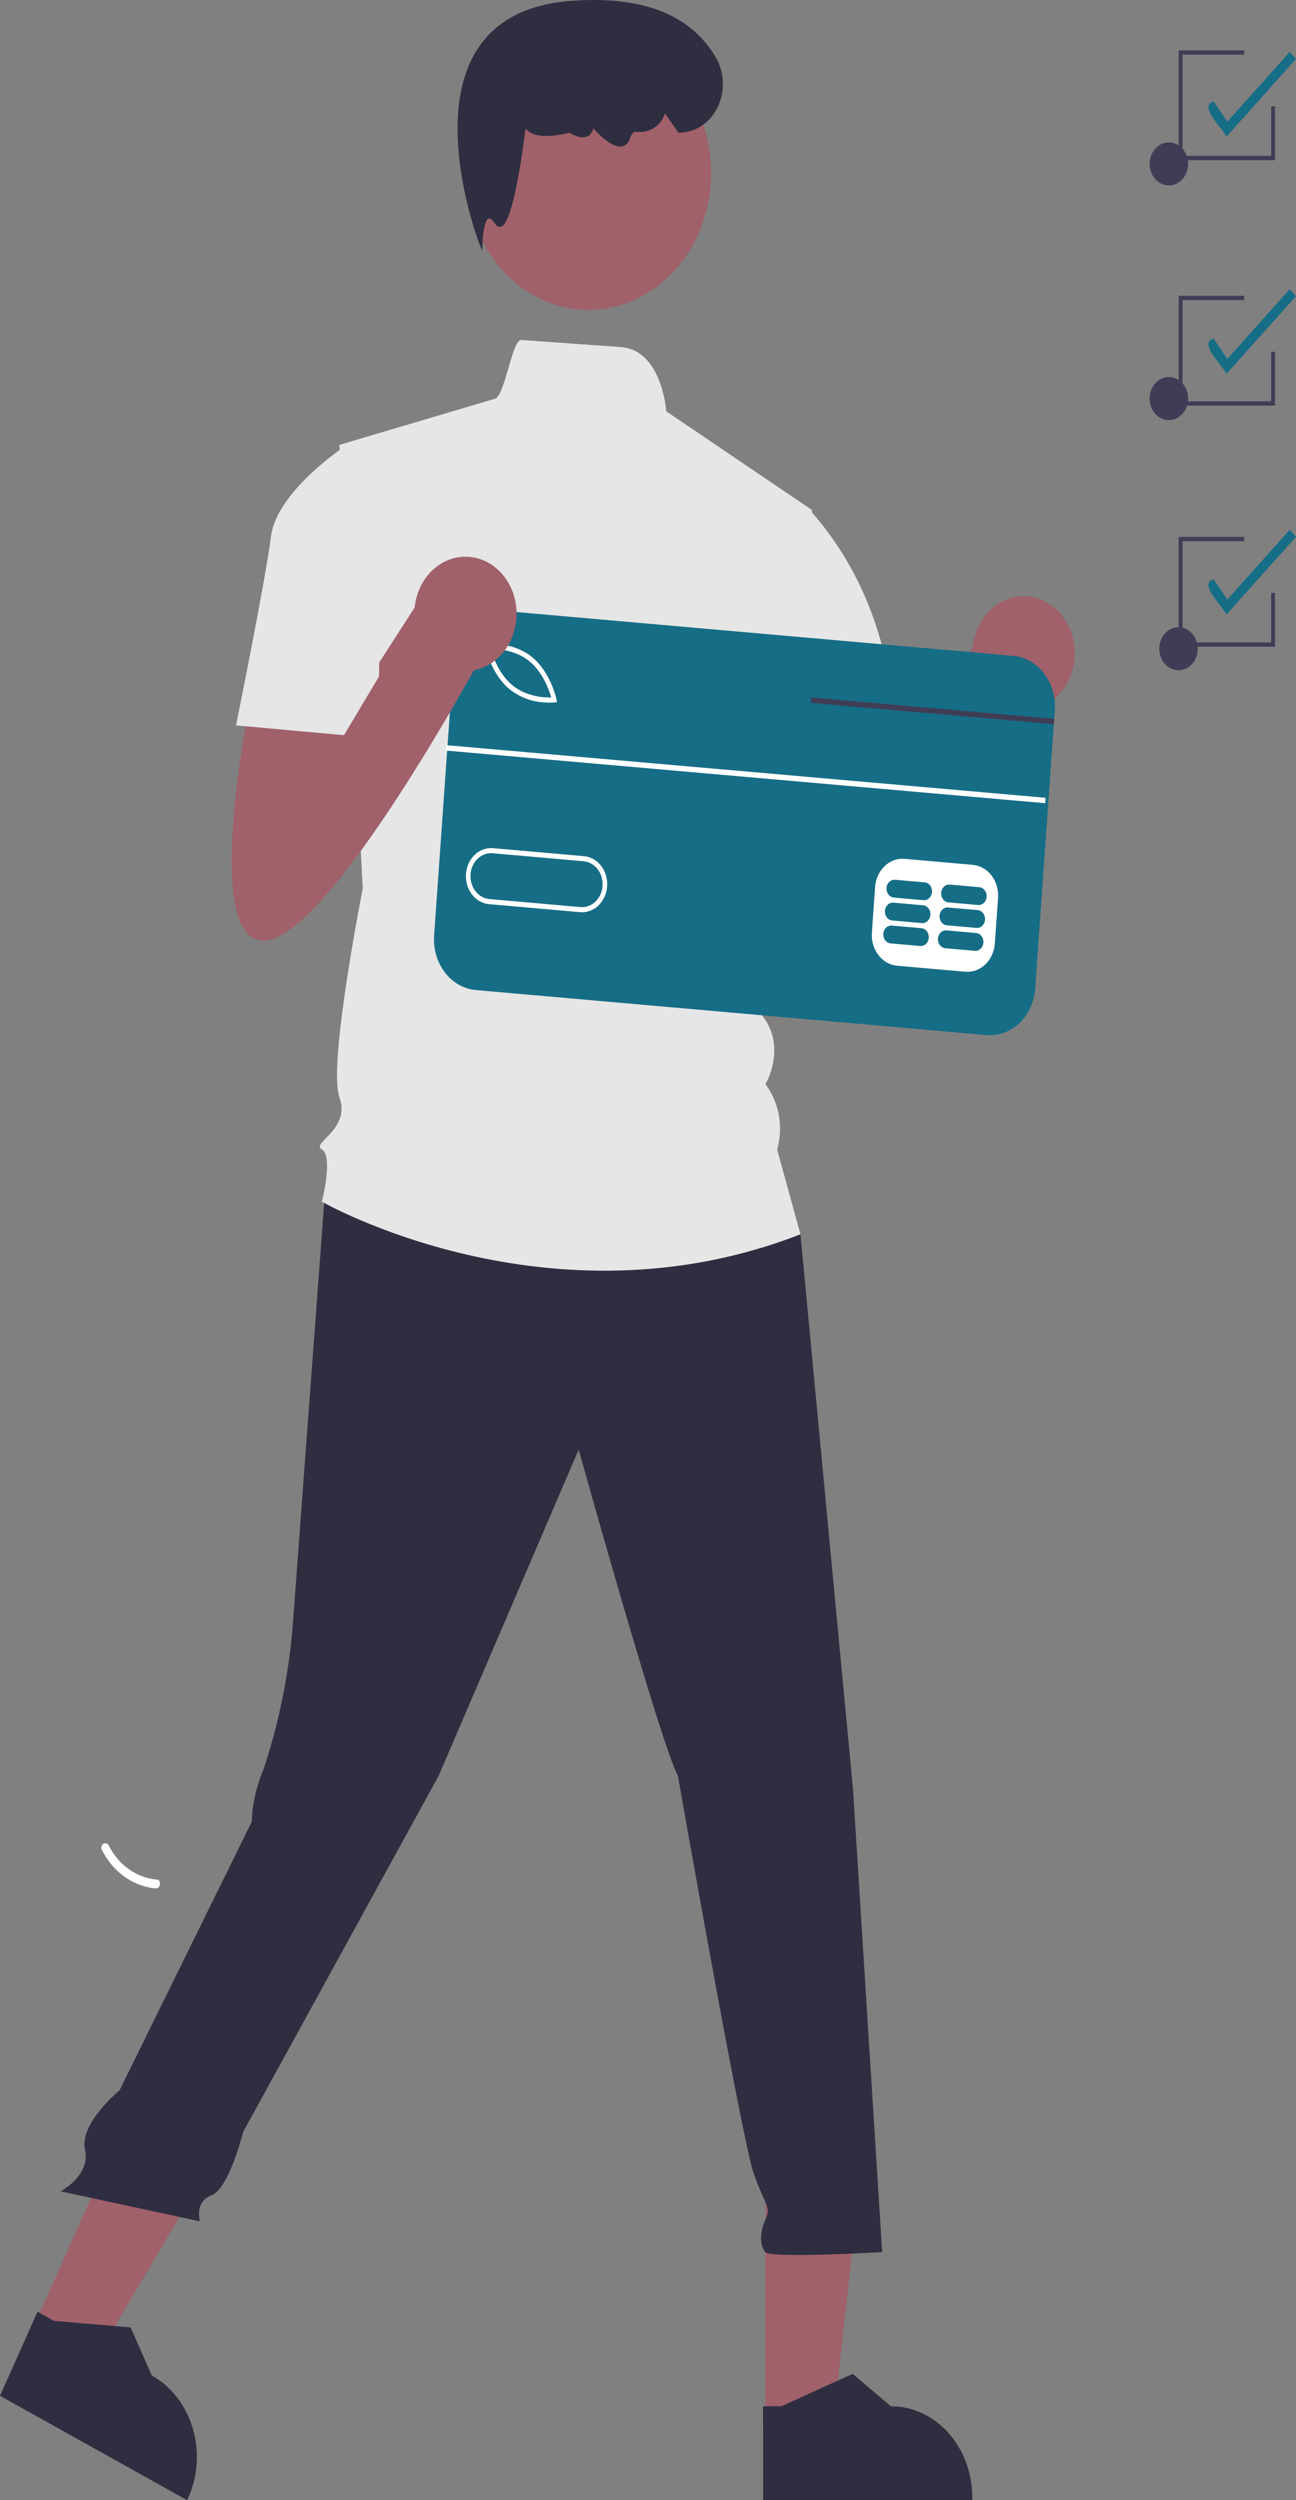 <svg width="181" height="349" viewBox="0 0 181 349" fill="none" xmlns="http://www.w3.org/2000/svg">
<rect x="0" y="0" width="181" height="349" fill="#808080" stroke="none"/>
<path d="M15.152 257.545C15.831 258.91 16.803 260.065 17.98 260.907C19.157 261.749 20.503 262.251 21.897 262.368C22.612 262.425 22.437 263.653 21.727 263.596C20.187 263.458 18.702 262.902 17.399 261.975C16.096 261.048 15.017 259.779 14.255 258.279C14.172 258.144 14.139 257.979 14.161 257.818C14.183 257.657 14.26 257.511 14.375 257.41C14.494 257.314 14.643 257.274 14.788 257.299C14.934 257.324 15.065 257.412 15.152 257.545Z" fill="white"/>
<path d="M171.273 19.095C170.972 18.102 167.2 14.728 169.512 14.161L171.407 16.986L180.124 7.247L181 8.226L171.273 19.095Z" fill="#166D86"/>
<path d="M171.273 52.211C170.972 51.218 167.2 47.844 169.512 47.277L171.407 50.101L180.124 40.363L181 41.342L171.273 52.211Z" fill="#166D86"/>
<path d="M171.273 85.799C170.972 84.807 167.2 81.433 169.512 80.865L171.407 83.69L180.124 73.951L181 74.931L171.273 85.799Z" fill="#166D86"/>
<path d="M163.246 58.644C164.732 58.644 165.936 57.298 165.936 55.638C165.936 53.978 164.732 52.633 163.246 52.633C161.761 52.633 160.557 53.978 160.557 55.638C160.557 57.298 161.761 58.644 163.246 58.644Z" fill="#3F3D56"/>
<path d="M163.246 25.887C164.732 25.887 165.936 24.541 165.936 22.881C165.936 21.222 164.732 19.876 163.246 19.876C161.761 19.876 160.557 21.222 160.557 22.881C160.557 24.541 161.761 25.887 163.246 25.887Z" fill="#3F3D56"/>
<path d="M164.592 93.562C166.078 93.562 167.282 92.217 167.282 90.557C167.282 88.897 166.078 87.552 164.592 87.552C163.107 87.552 161.902 88.897 161.902 90.557C161.902 92.217 163.107 93.562 164.592 93.562Z" fill="#3F3D56"/>
<path d="M178.066 90.277H164.617V74.95H173.762V75.552H165.155V89.676H177.528V82.764H178.066V90.277Z" fill="#3F3D56"/>
<path d="M178.066 56.618H164.617V41.292H173.762V41.893H165.155V56.017H177.528V49.105H178.066V56.618Z" fill="#3F3D56"/>
<path d="M178.066 22.359H164.617V7.032H173.762V7.634H165.155V21.758H177.528V14.846H178.066V22.359Z" fill="#3F3D56"/>
<path d="M113.129 102.225C113.129 102.225 105.793 136.832 114.759 136.832C123.725 136.832 144.917 97.672 144.917 97.672L137.582 87.654L124.415 108.079L123.725 97.672L113.129 102.225Z" fill="#A0616A"/>
<path d="M142.961 99.176C146.902 99.176 150.097 95.606 150.097 91.203C150.097 86.799 146.902 83.229 142.961 83.229C139.019 83.229 135.824 86.799 135.824 91.203C135.824 95.606 139.019 99.176 142.961 99.176Z" fill="#A0616A"/>
<path d="M106.908 337.927L116.407 337.927L120.927 296.987L106.906 296.988L106.908 337.927Z" fill="#A0616A"/>
<path d="M106.575 349L135.787 348.999V348.586C135.787 345.217 134.589 341.986 132.456 339.603C130.324 337.221 127.432 335.882 124.417 335.882H124.416L119.08 331.359L109.124 335.883L106.574 335.883L106.575 349Z" fill="#2F2E41"/>
<path d="M4.725 324.686L13.224 329.424L33.63 295.048L21.085 288.053L4.725 324.686Z" fill="#A0616A"/>
<path d="M0 334.425L26.138 349L26.303 348.63C27.649 345.616 27.869 342.127 26.913 338.931C25.958 335.736 23.905 333.095 21.207 331.59L21.206 331.59L18.24 324.881L7.524 323.961L5.242 322.688L0 334.425Z" fill="#2F2E41"/>
<path d="M45.492 165.007C45.492 165.007 41.696 216.008 40.88 226.936C40.322 233.787 38.951 240.524 36.805 246.972C36.805 246.972 35.175 250.615 35.175 254.258L16.699 291.773C16.699 291.773 11.054 296.41 11.869 300.053C12.684 303.696 8.465 305.881 8.465 305.881L27.921 310.071C27.921 310.071 27.106 307.339 29.551 306.428C31.997 305.517 33.943 297.618 33.943 297.618L61.258 247.883L80.82 202.347C80.82 202.347 92.231 243.329 94.676 247.883C94.676 247.883 103.642 298.882 105.273 303.436C106.903 307.989 107.718 307.989 106.903 309.811C106.088 311.632 106.088 313.454 106.903 314.364C107.718 315.275 123.204 314.364 123.204 314.364L119.129 249.704L111.793 172.294L74.299 159.544L45.492 165.007Z" fill="#2F2E41"/>
<path d="M82.201 43.256C91.654 43.256 99.318 34.694 99.318 24.132C99.318 13.569 91.654 5.007 82.201 5.007C72.748 5.007 65.084 13.569 65.084 24.132C65.084 34.694 72.748 43.256 82.201 43.256Z" fill="#A0616A"/>
<path d="M113.424 71.205L93.047 57.411C93.047 57.411 92.483 48.846 86.677 48.443C83.762 48.24 79.388 47.931 72.824 47.458C71.437 47.358 70.5 55.838 68.911 55.723L47.402 62.098L50.662 124.026C50.662 124.026 45.772 148.615 47.402 153.169C49.032 157.722 43.326 159.544 44.956 160.454C46.587 161.365 44.956 167.74 44.956 167.74C44.956 167.74 76.745 185.954 111.794 172.294L108.533 160.454C108.977 158.907 109.06 157.258 108.775 155.665C108.49 154.071 107.846 152.585 106.903 151.347C106.903 151.347 110.164 145.883 106.088 141.33C106.088 141.33 107.718 133.133 103.643 129.49L102.828 116.74L105.273 110.366L113.424 71.205Z" fill="#E6E6E6"/>
<path d="M67.347 35.057L66.869 33.815C66.807 33.655 60.754 17.666 66.119 7.803C68.603 3.238 73.119 0.66 79.542 0.142C89.592 -0.67 96.471 1.994 99.992 8.054C100.582 9.081 100.914 10.267 100.953 11.486C100.991 12.706 100.734 13.915 100.21 14.986C99.686 16.057 98.913 16.95 97.973 17.572C97.032 18.193 95.96 18.52 94.867 18.518H94.732L92.886 15.839L92.778 16.1C92.11 17.716 90.574 18.601 88.776 18.407C88.47 18.383 88.199 18.677 87.981 19.309C87.908 19.585 87.77 19.834 87.581 20.03C87.391 20.226 87.159 20.361 86.907 20.422C85.578 20.71 83.684 18.84 82.836 17.908C82.803 18.123 82.73 18.327 82.621 18.507C82.511 18.687 82.368 18.839 82.202 18.952C81.308 19.528 79.918 18.776 79.519 18.536C76.34 19.291 74.282 19.089 73.4 17.937C72.802 22.662 71.519 31.167 69.981 31.638C69.82 31.68 69.652 31.662 69.501 31.588C69.349 31.514 69.224 31.388 69.141 31.228C68.771 30.691 68.44 30.423 68.233 30.498C67.733 30.676 67.437 32.517 67.395 33.706L67.347 35.057Z" fill="#2F2E41"/>
<path d="M104.457 72.116L112.588 70.64C118.445 76.928 122.435 85.072 124.019 93.973C126.464 108.544 127.279 111.276 127.279 111.276L107.717 116.741L97.121 93.973L104.457 72.116Z" fill="#E6E6E6"/>
<path d="M65.409 88.841L62.305 132.805L141.515 139.786L144.619 95.823L65.409 88.841Z" fill="white"/>
<path d="M73.871 92.247C71.933 90.701 69.471 90.589 68.531 90.611C68.818 91.611 69.709 94.177 71.648 95.724C73.591 97.275 76.049 97.383 76.988 97.362C76.701 96.362 75.81 93.795 73.871 92.247Z" fill="#166D86"/>
<path d="M81.518 120.222L68.799 119.101C68.424 119.068 68.046 119.118 67.687 119.248C67.329 119.378 66.996 119.586 66.71 119.86C66.423 120.133 66.188 120.467 66.016 120.842C65.845 121.217 65.742 121.627 65.712 122.047C65.682 122.466 65.727 122.889 65.844 123.289C65.96 123.69 66.146 124.061 66.391 124.381C66.635 124.702 66.934 124.965 67.27 125.156C67.606 125.348 67.972 125.463 68.348 125.496L81.067 126.617C81.826 126.684 82.578 126.411 83.157 125.859C83.736 125.307 84.094 124.52 84.154 123.672C84.214 122.824 83.97 121.984 83.476 121.337C82.981 120.69 82.277 120.289 81.518 120.222Z" fill="#166D86"/>
<path d="M141.495 91.549L70.185 85.263C69.355 85.19 68.521 85.301 67.73 85.588C66.939 85.875 66.206 86.334 65.573 86.938C64.94 87.541 64.42 88.278 64.043 89.106C63.665 89.935 63.437 90.838 63.371 91.765L60.629 130.582C60.497 132.454 61.036 134.308 62.127 135.736C63.219 137.165 64.773 138.05 66.448 138.198L137.759 144.484C138.589 144.557 139.423 144.447 140.214 144.159C141.005 143.872 141.738 143.414 142.371 142.81C143.004 142.206 143.524 141.469 143.901 140.641C144.279 139.813 144.507 138.909 144.573 137.983L147.179 101.088L147.231 100.335L147.314 99.162C147.379 98.235 147.281 97.303 147.024 96.419C146.767 95.535 146.356 94.716 145.816 94.009C145.276 93.302 144.616 92.721 143.875 92.299C143.133 91.877 142.325 91.622 141.495 91.549ZM139.39 125.322L138.938 131.717C138.855 132.847 138.376 133.894 137.604 134.629C136.833 135.365 135.832 135.729 134.821 135.643L125.28 134.803C124.269 134.711 123.332 134.175 122.674 133.313C122.016 132.451 121.689 131.333 121.767 130.203L122.219 123.808C122.302 122.678 122.781 121.632 123.553 120.896C124.324 120.161 125.325 119.796 126.336 119.882L135.873 120.723C136.884 120.816 137.821 121.351 138.48 122.213C139.139 123.074 139.466 124.192 139.39 125.322ZM65.08 121.988C65.154 120.953 65.592 119.993 66.299 119.319C67.005 118.645 67.923 118.311 68.849 118.392L81.567 119.513C82.027 119.553 82.475 119.693 82.885 119.927C83.296 120.16 83.662 120.481 83.962 120.872C84.261 121.263 84.489 121.717 84.632 122.206C84.775 122.696 84.83 123.212 84.794 123.725C84.758 124.238 84.632 124.739 84.423 125.198C84.214 125.657 83.926 126.065 83.576 126.399C83.225 126.734 82.82 126.988 82.381 127.147C81.943 127.306 81.481 127.367 81.022 127.327L81.015 127.329L68.297 126.207C67.838 126.166 67.39 126.025 66.979 125.791C66.569 125.557 66.204 125.235 65.905 124.843C65.606 124.451 65.38 123.997 65.238 123.507C65.097 123.017 65.043 122.501 65.08 121.988ZM67.803 90.358L67.716 89.96L68.082 89.923C68.225 89.905 71.608 89.566 74.242 91.668C76.875 93.77 77.683 97.458 77.718 97.612L77.802 98.01L77.436 98.052C76.918 98.094 76.398 98.091 75.88 98.04C74.234 97.932 72.644 97.332 71.276 96.302C68.642 94.201 67.835 90.513 67.803 90.358Z" fill="#166D86"/>
<path d="M128.691 129.564L124.558 129.199C124.263 129.174 123.971 129.28 123.746 129.495C123.521 129.71 123.382 130.015 123.359 130.345C123.336 130.674 123.43 131 123.622 131.252C123.814 131.503 124.087 131.66 124.382 131.686L128.516 132.05C128.811 132.076 129.102 131.97 129.327 131.755C129.552 131.54 129.691 131.234 129.714 130.905C129.738 130.576 129.643 130.249 129.451 129.998C129.259 129.746 128.986 129.59 128.691 129.564Z" fill="#166D86"/>
<path d="M136.321 130.236L132.188 129.872C131.893 129.847 131.601 129.953 131.377 130.168C131.152 130.383 131.013 130.688 130.99 131.017C130.967 131.347 131.061 131.673 131.253 131.924C131.444 132.176 131.718 132.332 132.012 132.359L136.146 132.723C136.441 132.748 136.732 132.642 136.957 132.427C137.181 132.212 137.32 131.907 137.344 131.577C137.367 131.248 137.272 130.922 137.081 130.671C136.889 130.419 136.616 130.263 136.321 130.236Z" fill="#166D86"/>
<path d="M128.917 126.366L124.783 126.002C124.489 125.977 124.197 126.083 123.972 126.298C123.748 126.513 123.609 126.818 123.585 127.147C123.562 127.477 123.657 127.803 123.848 128.054C124.04 128.306 124.313 128.462 124.608 128.489L128.741 128.853C129.036 128.878 129.328 128.772 129.553 128.557C129.778 128.342 129.917 128.037 129.94 127.707C129.964 127.378 129.869 127.052 129.677 126.8C129.485 126.549 129.212 126.393 128.917 126.366Z" fill="#166D86"/>
<path d="M136.549 127.039L132.415 126.674C132.12 126.649 131.828 126.755 131.604 126.97C131.379 127.185 131.24 127.49 131.216 127.82C131.193 128.149 131.288 128.476 131.48 128.727C131.671 128.978 131.945 129.135 132.239 129.161L136.373 129.526C136.668 129.551 136.96 129.445 137.185 129.23C137.409 129.015 137.549 128.709 137.572 128.38C137.595 128.051 137.5 127.724 137.309 127.473C137.117 127.221 136.843 127.065 136.549 127.039Z" fill="#166D86"/>
<path d="M129.142 123.169L125.009 122.804C124.714 122.779 124.422 122.885 124.197 123.1C123.973 123.315 123.833 123.62 123.81 123.95C123.787 124.279 123.882 124.605 124.073 124.857C124.265 125.108 124.538 125.265 124.833 125.291L128.967 125.655C129.262 125.681 129.553 125.574 129.778 125.359C130.002 125.145 130.142 124.839 130.165 124.51C130.188 124.181 130.094 123.854 129.902 123.603C129.71 123.352 129.437 123.195 129.142 123.169Z" fill="#166D86"/>
<path d="M136.773 123.841L132.639 123.477C132.344 123.452 132.053 123.558 131.828 123.773C131.603 123.988 131.464 124.293 131.441 124.623C131.418 124.952 131.512 125.278 131.704 125.529C131.896 125.781 132.169 125.937 132.463 125.964L136.597 126.328C136.892 126.353 137.183 126.247 137.408 126.032C137.633 125.817 137.772 125.512 137.795 125.183C137.818 124.853 137.724 124.527 137.532 124.276C137.34 124.024 137.067 123.868 136.773 123.841Z" fill="#166D86"/>
<path d="M62.313 104.013L62.26 104.768L145.969 112.116L146.022 111.36L62.313 104.013Z" fill="white"/>
<path d="M147.232 100.334L147.179 101.088L144.266 100.833L113.227 98.109L113.283 97.354L144.319 100.079L147.232 100.334Z" fill="#3F3D56"/>
<path d="M35.174 96.705C35.174 96.705 27.838 131.312 36.804 131.312C45.77 131.312 66.962 92.151 66.962 92.151L59.627 82.134L46.459 102.559L45.77 92.151L35.174 96.705Z" fill="#A0616A"/>
<path d="M65.008 93.656C68.949 93.656 72.144 90.086 72.144 85.682C72.144 81.278 68.949 77.708 65.008 77.708C61.066 77.708 57.871 81.278 57.871 85.682C57.871 90.086 61.066 93.656 65.008 93.656Z" fill="#A0616A"/>
<path d="M53.338 67.562L48.448 62.098C48.448 62.098 38.667 68.473 37.852 74.848C37.036 81.223 32.961 101.259 32.961 101.259L48.04 102.625L52.931 94.428L53.338 67.562Z" fill="#E6E6E6"/>
</svg>
